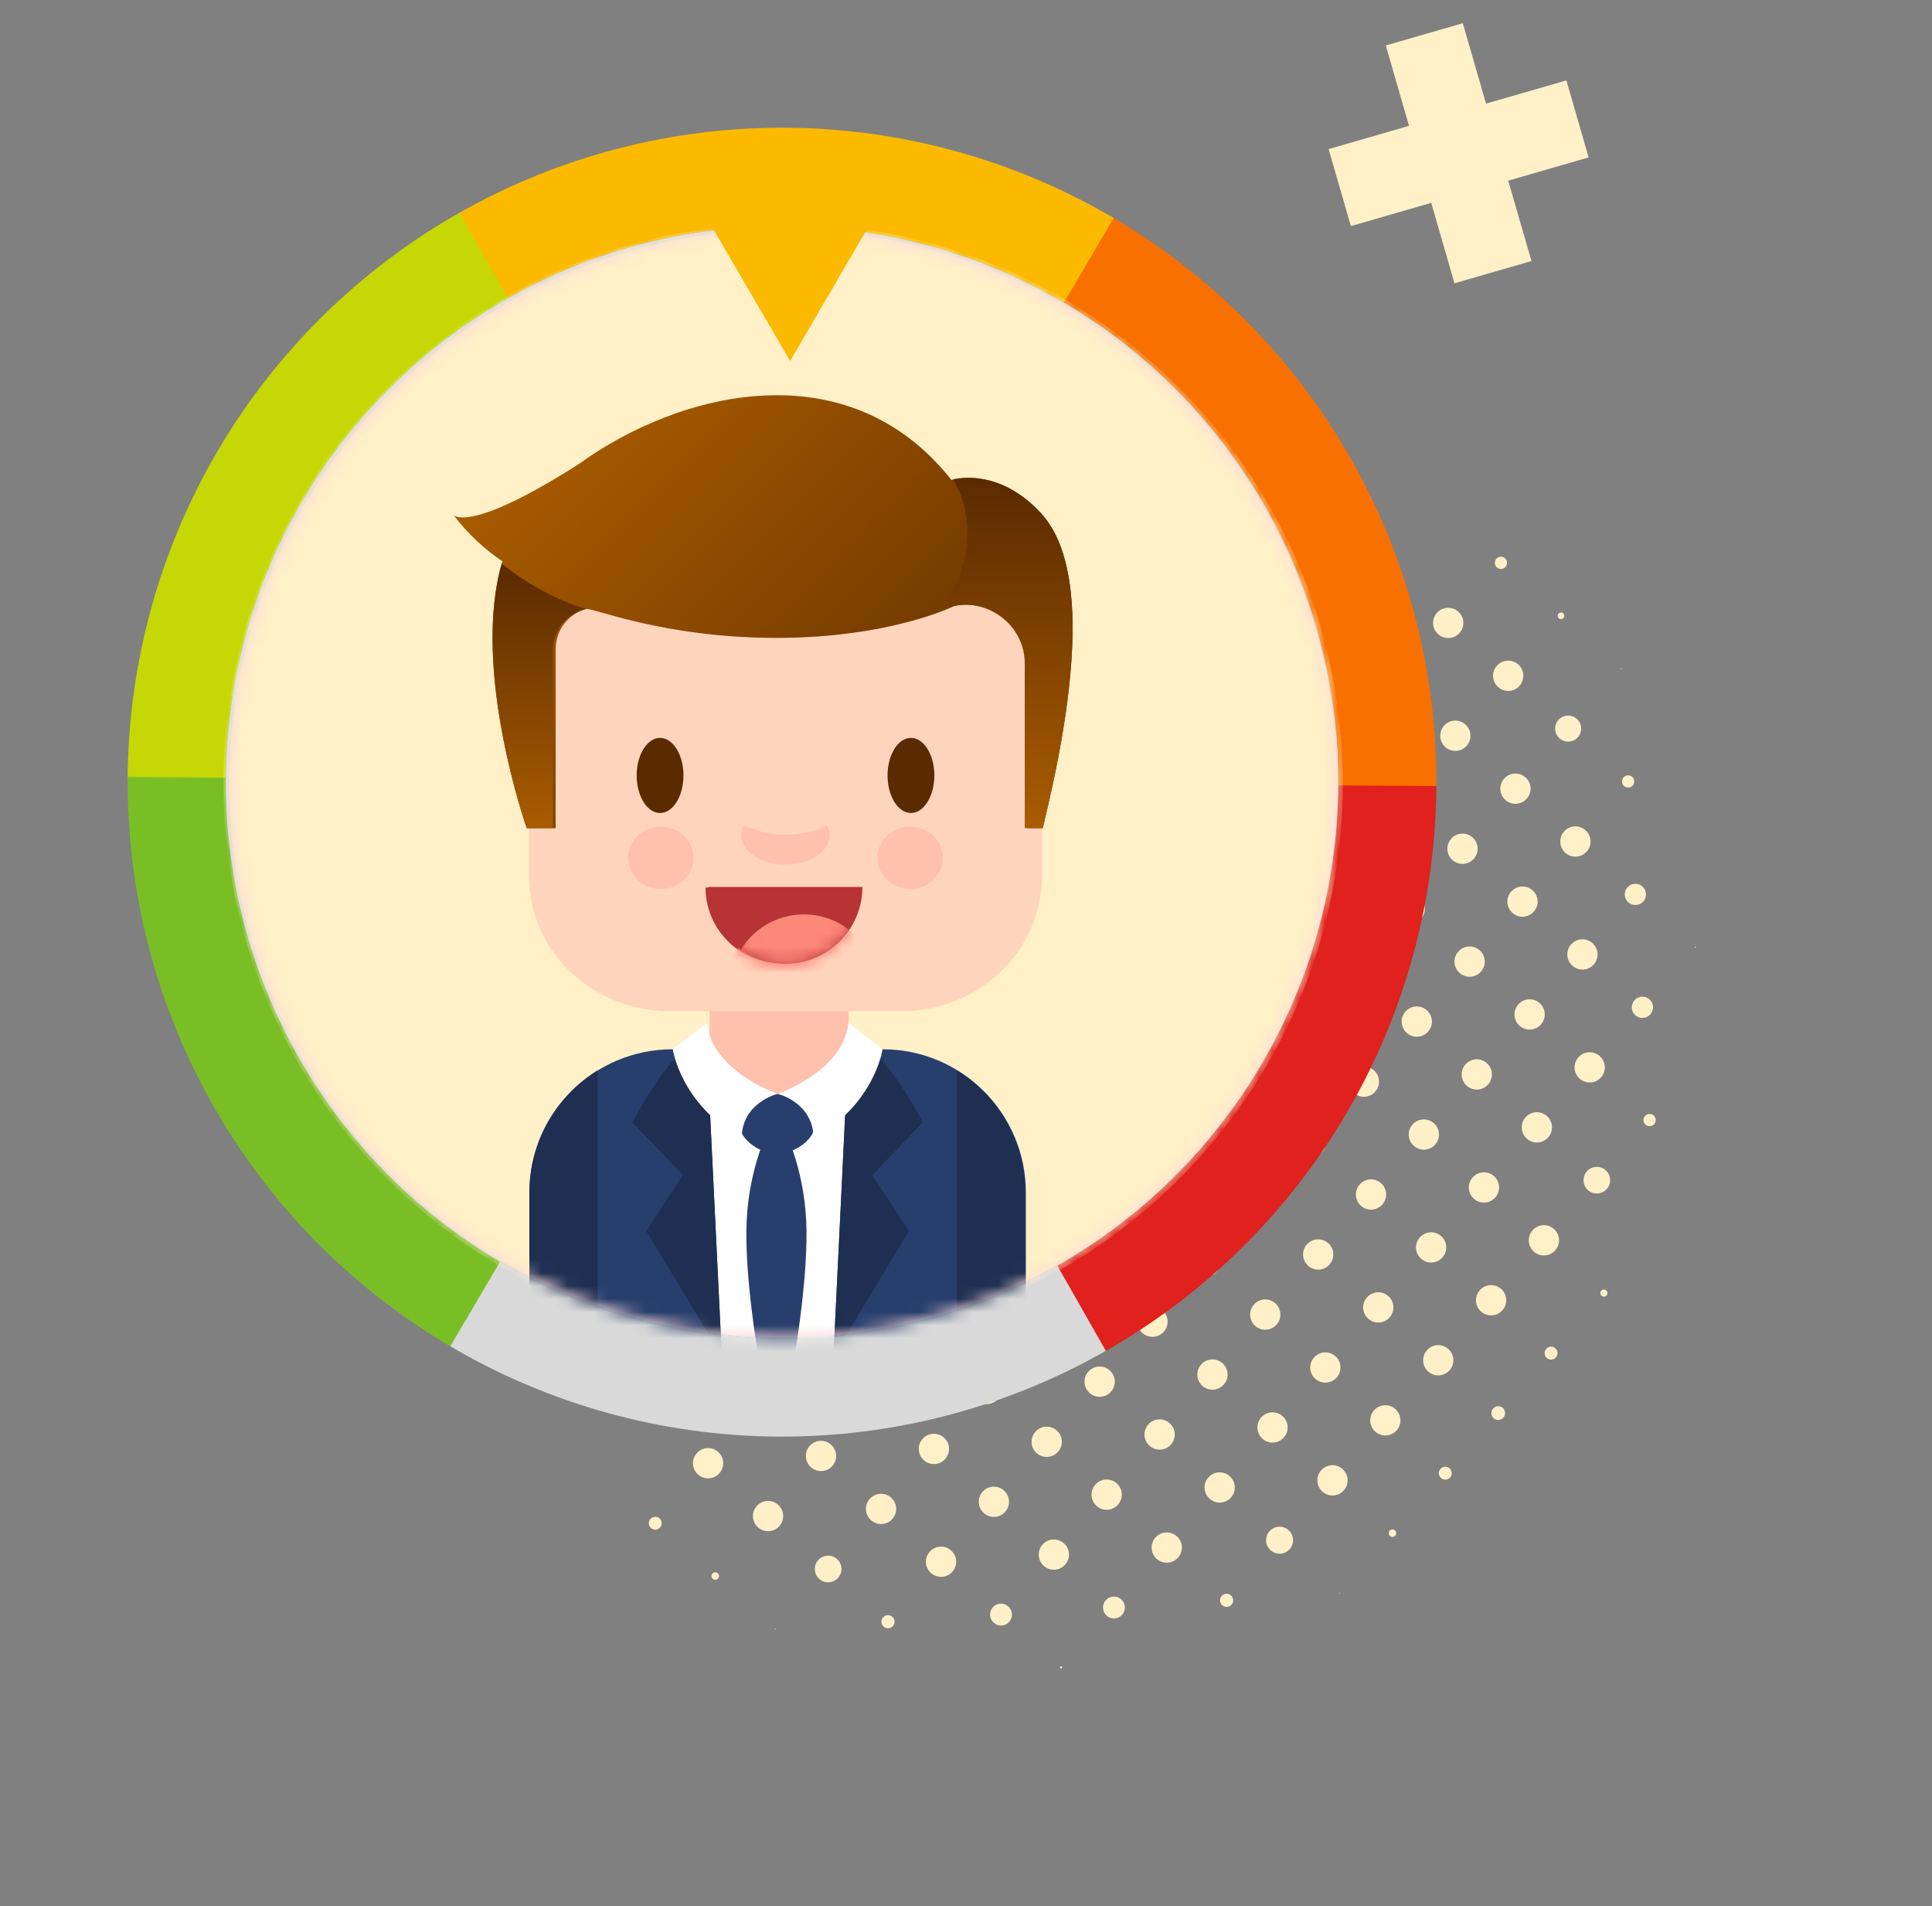 <svg width="148" height="146" viewBox="0 0 148 146" fill="none" xmlns="http://www.w3.org/2000/svg">
<rect x="0" y="0" width="148" height="146" fill="#808080" stroke="none"/>
<path d="M102.595 122.003C102.595 122.003 102.626 121.985 102.644 122C102.661 122.015 102.662 122.031 102.647 122.048C102.632 122.066 102.615 122.067 102.598 122.051C102.581 122.036 102.58 122.02 102.595 122.003Z" fill="#FFF0C8"/>
<path d="M106.454 117.242C106.56 117.121 106.738 117.11 106.858 117.216C106.979 117.322 106.99 117.5 106.884 117.621C106.778 117.741 106.6 117.753 106.479 117.646C106.359 117.54 106.348 117.362 106.454 117.242Z" fill="#FFF0C8"/>
<path d="M110.346 112.511C110.528 112.304 110.835 112.285 111.042 112.466C111.248 112.648 111.268 112.956 111.086 113.162C110.904 113.369 110.596 113.388 110.39 113.206C110.183 113.024 110.164 112.717 110.346 112.511Z" fill="#FFF0C8"/>
<path d="M114.376 107.885C114.565 107.669 114.905 107.648 115.12 107.837C115.335 108.027 115.357 108.367 115.167 108.582C114.978 108.797 114.638 108.818 114.423 108.629C114.208 108.439 114.187 108.1 114.376 107.885Z" fill="#FFF0C8"/>
<path d="M118.449 103.315C118.631 103.109 118.938 103.089 119.145 103.271C119.351 103.453 119.371 103.76 119.189 103.967C119.007 104.173 118.699 104.193 118.493 104.011C118.286 103.829 118.267 103.522 118.449 103.315Z" fill="#FFF0C8"/>
<path d="M122.659 98.862C122.757 98.751 122.935 98.739 123.047 98.838C123.159 98.936 123.17 99.114 123.072 99.226C122.973 99.338 122.795 99.349 122.683 99.251C122.571 99.152 122.56 98.974 122.659 98.862Z" fill="#FFF0C8"/>
<path d="M126.91 94.434C126.91 94.434 126.918 94.425 126.927 94.433C126.936 94.441 126.936 94.441 126.928 94.45C126.92 94.459 126.92 94.459 126.911 94.451C126.902 94.443 126.902 94.443 126.91 94.434Z" fill="#FFF0C8"/>
<path d="M89.908 127.157C89.908 127.157 89.916 127.148 89.925 127.156C89.934 127.164 89.934 127.164 89.926 127.173C89.918 127.182 89.918 127.182 89.909 127.174C89.9 127.166 89.9 127.166 89.908 127.157Z" fill="#FFF0C8"/>
<path d="M93.586 122.241C93.775 122.026 94.091 122.014 94.298 122.196C94.504 122.377 94.525 122.701 94.343 122.908C94.161 123.114 93.837 123.135 93.631 122.953C93.424 122.771 93.404 122.447 93.586 122.241Z" fill="#FFF0C8"/>
<path d="M97.246 117.288C97.625 116.858 98.272 116.817 98.703 117.196C99.133 117.575 99.174 118.222 98.795 118.652C98.416 119.083 97.769 119.124 97.338 118.745C96.908 118.366 96.867 117.718 97.246 117.288Z" fill="#FFF0C8"/>
<path d="M101.206 112.618C101.63 112.136 102.358 112.09 102.84 112.514C103.322 112.939 103.368 113.667 102.944 114.149C102.519 114.63 101.791 114.677 101.309 114.252C100.828 113.828 100.781 113.1 101.206 112.618Z" fill="#FFF0C8"/>
<path d="M105.253 108.025C105.678 107.543 106.406 107.497 106.888 107.921C107.369 108.346 107.415 109.074 106.991 109.556C106.567 110.038 105.838 110.084 105.357 109.659C104.875 109.235 104.829 108.507 105.253 108.025Z" fill="#FFF0C8"/>
<path d="M109.308 103.421C109.732 102.94 110.46 102.894 110.942 103.318C111.424 103.742 111.47 104.471 111.046 104.952C110.621 105.434 109.893 105.48 109.411 105.056C108.93 104.631 108.883 103.903 109.308 103.421Z" fill="#FFF0C8"/>
<path d="M113.356 98.825C113.78 98.343 114.508 98.297 114.99 98.721C115.472 99.146 115.518 99.874 115.094 100.356C114.669 100.837 113.941 100.884 113.459 100.459C112.977 100.035 112.931 99.306 113.356 98.825Z" fill="#FFF0C8"/>
<path d="M117.401 94.234C117.825 93.752 118.553 93.706 119.035 94.13C119.517 94.555 119.563 95.283 119.139 95.765C118.714 96.247 117.986 96.293 117.504 95.868C117.022 95.444 116.976 94.716 117.401 94.234Z" fill="#FFF0C8"/>
<path d="M121.56 89.72C121.931 89.299 122.578 89.258 123 89.629C123.421 90 123.462 90.648 123.091 91.069C122.72 91.491 122.072 91.532 121.651 91.16C121.229 90.789 121.188 90.142 121.56 89.72Z" fill="#FFF0C8"/>
<path d="M126.013 85.481C126.187 85.283 126.487 85.272 126.676 85.439C126.866 85.606 126.885 85.913 126.718 86.102C126.552 86.292 126.244 86.311 126.055 86.144C125.866 85.978 125.846 85.67 126.013 85.481Z" fill="#FFF0C8"/>
<path d="M130.403 81.189C130.403 81.189 130.41 81.18 130.419 81.188C130.428 81.196 130.428 81.196 130.42 81.205C130.413 81.214 130.413 81.214 130.404 81.206C130.395 81.198 130.395 81.198 130.403 81.189Z" fill="#FFF0C8"/>
<path d="M81.33 127.652C81.297 127.622 81.246 127.626 81.217 127.659C81.188 127.692 81.191 127.743 81.224 127.772C81.257 127.801 81.308 127.798 81.337 127.765C81.367 127.732 81.363 127.681 81.33 127.652Z" fill="#FFF0C8"/>
<path d="M84.704 122.573C85.008 122.229 85.533 122.188 85.886 122.498C86.238 122.809 86.264 123.335 85.96 123.68C85.657 124.024 85.123 124.058 84.779 123.754C84.435 123.451 84.394 122.926 84.704 122.573Z" fill="#FFF0C8"/>
<path d="M88.51 117.769C88.934 117.287 89.663 117.241 90.144 117.666C90.626 118.09 90.672 118.818 90.248 119.3C89.823 119.782 89.095 119.828 88.614 119.403C88.132 118.979 88.086 118.251 88.51 117.769Z" fill="#FFF0C8"/>
<path d="M92.565 113.166C92.99 112.684 93.718 112.638 94.2 113.062C94.681 113.487 94.728 114.215 94.303 114.697C93.879 115.178 93.15 115.224 92.669 114.8C92.187 114.376 92.141 113.647 92.565 113.166Z" fill="#FFF0C8"/>
<path d="M96.613 108.569C97.037 108.087 97.765 108.041 98.247 108.465C98.729 108.89 98.775 109.618 98.35 110.1C97.926 110.582 97.198 110.628 96.716 110.203C96.234 109.779 96.188 109.051 96.613 108.569Z" fill="#FFF0C8"/>
<path d="M100.66 103.976C101.084 103.494 101.813 103.448 102.294 103.873C102.776 104.297 102.822 105.025 102.398 105.507C101.973 105.989 101.245 106.035 100.763 105.611C100.282 105.186 100.236 104.458 100.66 103.976Z" fill="#FFF0C8"/>
<path d="M104.714 99.375C105.138 98.893 105.866 98.847 106.348 99.271C106.83 99.695 106.876 100.424 106.451 100.905C106.027 101.387 105.299 101.433 104.817 101.009C104.335 100.585 104.289 99.856 104.714 99.375Z" fill="#FFF0C8"/>
<path d="M108.761 94.78C109.185 94.298 109.914 94.252 110.395 94.676C110.877 95.101 110.923 95.829 110.499 96.311C110.074 96.793 109.346 96.839 108.864 96.414C108.383 95.99 108.337 95.262 108.761 94.78Z" fill="#FFF0C8"/>
<path d="M112.808 90.185C113.232 89.703 113.96 89.657 114.442 90.082C114.924 90.506 114.97 91.234 114.546 91.716C114.121 92.198 113.393 92.244 112.911 91.82C112.43 91.395 112.383 90.667 112.808 90.185Z" fill="#FFF0C8"/>
<path d="M116.862 85.583C117.286 85.101 118.014 85.055 118.496 85.479C118.978 85.903 119.024 86.632 118.599 87.114C118.175 87.595 117.447 87.641 116.965 87.217C116.483 86.793 116.437 86.064 116.862 85.583Z" fill="#FFF0C8"/>
<path d="M120.908 80.989C121.333 80.507 122.061 80.461 122.543 80.885C123.025 81.31 123.071 82.038 122.646 82.52C122.222 83.001 121.494 83.048 121.012 82.623C120.53 82.199 120.484 81.471 120.908 80.989Z" fill="#FFF0C8"/>
<path d="M125.206 76.615C125.501 76.279 126.019 76.246 126.355 76.542C126.69 76.838 126.723 77.355 126.427 77.691C126.132 78.026 125.614 78.059 125.278 77.764C124.943 77.468 124.91 76.95 125.206 76.615Z" fill="#FFF0C8"/>
<path d="M129.836 72.521C129.836 72.521 129.884 72.502 129.901 72.517C129.918 72.532 129.92 72.565 129.905 72.582C129.89 72.599 129.858 72.601 129.841 72.586C129.823 72.571 129.821 72.538 129.836 72.521Z" fill="#FFF0C8"/>
<path d="M72.619 128.26C72.619 128.26 72.627 128.251 72.636 128.258C72.645 128.266 72.645 128.266 72.637 128.275C72.629 128.284 72.629 128.284 72.621 128.276C72.612 128.268 72.612 128.268 72.619 128.26Z" fill="#FFF0C8"/>
<path d="M77.236 123.038C76.889 122.733 76.361 122.766 76.055 123.113C75.749 123.46 75.783 123.989 76.13 124.294C76.477 124.6 77.005 124.566 77.311 124.22C77.617 123.873 77.583 123.344 77.236 123.038Z" fill="#FFF0C8"/>
<path d="M79.86 118.307C80.284 117.825 81.013 117.779 81.495 118.204C81.976 118.628 82.022 119.356 81.598 119.838C81.174 120.32 80.445 120.366 79.964 119.942C79.482 119.517 79.436 118.789 79.86 118.307Z" fill="#FFF0C8"/>
<path d="M83.907 113.714C84.331 113.233 85.06 113.187 85.541 113.611C86.023 114.035 86.069 114.764 85.645 115.245C85.22 115.727 84.492 115.773 84.01 115.349C83.529 114.924 83.483 114.196 83.907 113.714Z" fill="#FFF0C8"/>
<path d="M87.963 109.109C88.387 108.627 89.115 108.581 89.597 109.005C90.079 109.43 90.125 110.158 89.701 110.64C89.276 111.122 88.548 111.168 88.066 110.743C87.584 110.319 87.538 109.591 87.963 109.109Z" fill="#FFF0C8"/>
<path d="M92.01 104.516C92.434 104.034 93.162 103.988 93.644 104.413C94.126 104.837 94.172 105.565 93.747 106.047C93.323 106.529 92.595 106.575 92.113 106.151C91.631 105.726 91.585 104.998 92.01 104.516Z" fill="#FFF0C8"/>
<path d="M96.056 99.923C96.481 99.442 97.209 99.395 97.691 99.82C98.173 100.244 98.219 100.973 97.794 101.454C97.37 101.936 96.642 101.982 96.16 101.558C95.678 101.133 95.632 100.405 96.056 99.923Z" fill="#FFF0C8"/>
<path d="M100.11 95.32C100.535 94.838 101.263 94.792 101.745 95.216C102.226 95.641 102.272 96.369 101.848 96.851C101.424 97.333 100.695 97.379 100.214 96.954C99.732 96.53 99.686 95.802 100.11 95.32Z" fill="#FFF0C8"/>
<path d="M104.157 90.725C104.582 90.243 105.31 90.197 105.792 90.622C106.274 91.046 106.32 91.774 105.895 92.256C105.471 92.738 104.743 92.784 104.261 92.359C103.779 91.935 103.733 91.207 104.157 90.725Z" fill="#FFF0C8"/>
<path d="M108.205 86.132C108.629 85.651 109.357 85.605 109.839 86.029C110.321 86.453 110.367 87.181 109.943 87.663C109.518 88.145 108.79 88.191 108.308 87.767C107.827 87.342 107.78 86.614 108.205 86.132Z" fill="#FFF0C8"/>
<path d="M112.261 81.53C112.685 81.048 113.413 81.002 113.895 81.426C114.377 81.851 114.423 82.579 113.998 83.061C113.574 83.543 112.846 83.589 112.364 83.164C111.882 82.74 111.836 82.012 112.261 81.53Z" fill="#FFF0C8"/>
<path d="M116.307 76.934C116.732 76.452 117.46 76.406 117.942 76.831C118.424 77.255 118.47 77.983 118.045 78.465C117.621 78.947 116.893 78.993 116.411 78.569C115.929 78.144 115.883 77.416 116.307 76.934Z" fill="#FFF0C8"/>
<path d="M120.354 72.339C120.778 71.858 121.506 71.811 121.988 72.236C122.47 72.66 122.516 73.389 122.092 73.87C121.667 74.352 120.939 74.398 120.457 73.974C119.975 73.549 119.929 72.821 120.354 72.339Z" fill="#FFF0C8"/>
<path d="M124.666 67.967C124.961 67.632 125.479 67.599 125.814 67.894C126.15 68.19 126.183 68.708 125.887 69.043C125.592 69.379 125.074 69.412 124.738 69.116C124.403 68.821 124.37 68.303 124.666 67.967Z" fill="#FFF0C8"/>
<path d="M129.315 63.9C129.315 63.9 129.323 63.891 129.332 63.899C129.341 63.907 129.341 63.907 129.333 63.916C129.325 63.925 129.325 63.925 129.316 63.917C129.307 63.909 129.307 63.909 129.315 63.9Z" fill="#FFF0C8"/>
<path d="M67.646 123.881C67.836 123.666 68.152 123.654 68.358 123.836C68.565 124.018 68.585 124.342 68.403 124.548C68.221 124.755 67.898 124.775 67.691 124.593C67.485 124.411 67.464 124.088 67.646 123.881Z" fill="#FFF0C8"/>
<path d="M71.219 118.853C71.644 118.371 72.372 118.325 72.854 118.75C73.336 119.174 73.382 119.902 72.957 120.384C72.533 120.866 71.805 120.912 71.323 120.487C70.841 120.063 70.795 119.335 71.219 118.853Z" fill="#FFF0C8"/>
<path d="M75.267 114.26C75.691 113.779 76.419 113.732 76.901 114.157C77.383 114.581 77.429 115.309 77.005 115.791C76.58 116.273 75.852 116.319 75.37 115.895C74.889 115.47 74.843 114.742 75.267 114.26Z" fill="#FFF0C8"/>
<path d="M79.314 109.668C79.738 109.186 80.466 109.14 80.948 109.564C81.43 109.988 81.476 110.717 81.052 111.198C80.627 111.68 79.899 111.726 79.417 111.302C78.935 110.878 78.889 110.149 79.314 109.668Z" fill="#FFF0C8"/>
<path d="M83.369 105.062C83.794 104.58 84.522 104.534 85.004 104.959C85.486 105.383 85.532 106.111 85.107 106.593C84.683 107.075 83.955 107.121 83.473 106.696C82.991 106.272 82.945 105.544 83.369 105.062Z" fill="#FFF0C8"/>
<path d="M87.416 100.467C87.841 99.986 88.569 99.939 89.051 100.364C89.532 100.788 89.579 101.516 89.154 101.998C88.73 102.48 88.001 102.526 87.52 102.102C87.038 101.677 86.992 100.949 87.416 100.467Z" fill="#FFF0C8"/>
<path d="M91.464 95.875C91.888 95.393 92.616 95.347 93.098 95.771C93.58 96.195 93.626 96.924 93.201 97.406C92.777 97.887 92.049 97.933 91.567 97.509C91.085 97.085 91.039 96.356 91.464 95.875Z" fill="#FFF0C8"/>
<path d="M95.517 91.272C95.941 90.79 96.669 90.744 97.151 91.169C97.633 91.593 97.679 92.321 97.255 92.803C96.83 93.285 96.102 93.331 95.62 92.906C95.139 92.482 95.093 91.754 95.517 91.272Z" fill="#FFF0C8"/>
<path d="M99.564 86.678C99.989 86.197 100.717 86.15 101.199 86.575C101.68 86.999 101.726 87.727 101.302 88.209C100.878 88.691 100.149 88.737 99.668 88.313C99.186 87.888 99.14 87.16 99.564 86.678Z" fill="#FFF0C8"/>
<path d="M103.612 82.084C104.036 81.602 104.764 81.556 105.246 81.98C105.728 82.404 105.774 83.133 105.349 83.615C104.925 84.096 104.197 84.142 103.715 83.718C103.233 83.293 103.187 82.565 103.612 82.084Z" fill="#FFF0C8"/>
<path d="M107.665 77.481C108.089 76.999 108.817 76.953 109.299 77.377C109.781 77.802 109.827 78.53 109.403 79.012C108.978 79.494 108.25 79.54 107.768 79.115C107.287 78.691 107.24 77.963 107.665 77.481Z" fill="#FFF0C8"/>
<path d="M111.712 72.887C112.137 72.406 112.865 72.359 113.347 72.784C113.828 73.208 113.874 73.936 113.45 74.418C113.026 74.9 112.297 74.946 111.816 74.522C111.334 74.097 111.288 73.369 111.712 72.887Z" fill="#FFF0C8"/>
<path d="M115.761 68.293C116.185 67.811 116.914 67.765 117.395 68.189C117.877 68.614 117.923 69.342 117.499 69.823C117.074 70.305 116.346 70.351 115.864 69.927C115.383 69.502 115.337 68.774 115.761 68.293Z" fill="#FFF0C8"/>
<path d="M119.815 63.69C120.239 63.208 120.967 63.162 121.449 63.587C121.931 64.011 121.977 64.739 121.553 65.221C121.128 65.703 120.4 65.749 119.918 65.324C119.436 64.9 119.39 64.172 119.815 63.69Z" fill="#FFF0C8"/>
<path d="M124.369 59.543C124.544 59.346 124.844 59.335 125.033 59.501C125.222 59.668 125.242 59.976 125.075 60.165C124.908 60.354 124.601 60.374 124.411 60.207C124.222 60.04 124.203 59.733 124.369 59.543Z" fill="#FFF0C8"/>
<path d="M59.359 124.738C59.359 124.738 59.39 124.72 59.407 124.735C59.425 124.75 59.426 124.767 59.41 124.784C59.395 124.801 59.379 124.802 59.362 124.787C59.345 124.772 59.344 124.755 59.359 124.738Z" fill="#FFF0C8"/>
<path d="M62.674 119.5C63.045 119.078 63.693 119.037 64.114 119.408C64.536 119.78 64.577 120.427 64.205 120.849C63.834 121.27 63.187 121.311 62.765 120.94C62.343 120.568 62.303 119.921 62.674 119.5Z" fill="#FFF0C8"/>
<path d="M66.624 114.808C67.049 114.326 67.777 114.28 68.259 114.705C68.74 115.129 68.787 115.857 68.362 116.339C67.938 116.821 67.21 116.867 66.728 116.443C66.246 116.018 66.2 115.29 66.624 114.808Z" fill="#FFF0C8"/>
<path d="M70.672 110.211C71.096 109.73 71.824 109.684 72.306 110.108C72.788 110.532 72.834 111.261 72.409 111.742C71.985 112.224 71.257 112.27 70.775 111.846C70.293 111.421 70.247 110.693 70.672 110.211Z" fill="#FFF0C8"/>
<path d="M74.719 105.619C75.143 105.137 75.872 105.091 76.353 105.515C76.835 105.94 76.881 106.668 76.457 107.15C76.032 107.631 75.304 107.678 74.823 107.253C74.341 106.829 74.295 106.1 74.719 105.619Z" fill="#FFF0C8"/>
<path d="M78.774 101.015C79.199 100.533 79.927 100.487 80.409 100.912C80.89 101.336 80.936 102.064 80.512 102.546C80.088 103.028 79.359 103.074 78.878 102.65C78.396 102.225 78.35 101.497 78.774 101.015Z" fill="#FFF0C8"/>
<path d="M82.821 96.421C83.245 95.939 83.973 95.893 84.455 96.317C84.937 96.741 84.983 97.47 84.558 97.951C84.134 98.433 83.406 98.479 82.924 98.055C82.442 97.63 82.396 96.902 82.821 96.421Z" fill="#FFF0C8"/>
<path d="M86.868 91.828C87.292 91.346 88.02 91.3 88.502 91.724C88.984 92.149 89.03 92.877 88.606 93.359C88.181 93.84 87.453 93.886 86.971 93.462C86.49 93.038 86.444 92.309 86.868 91.828Z" fill="#FFF0C8"/>
<path d="M90.922 87.225C91.346 86.743 92.074 86.697 92.556 87.122C93.038 87.546 93.084 88.274 92.659 88.756C92.235 89.238 91.507 89.284 91.025 88.859C90.543 88.435 90.497 87.707 90.922 87.225Z" fill="#FFF0C8"/>
<path d="M94.969 82.629C95.393 82.148 96.122 82.102 96.603 82.526C97.085 82.95 97.131 83.679 96.707 84.16C96.282 84.642 95.554 84.688 95.073 84.264C94.591 83.839 94.545 83.111 94.969 82.629Z" fill="#FFF0C8"/>
<path d="M99.016 78.037C99.441 77.555 100.169 77.509 100.651 77.933C101.133 78.358 101.179 79.086 100.754 79.568C100.33 80.049 99.602 80.096 99.12 79.671C98.638 79.247 98.592 78.519 99.016 78.037Z" fill="#FFF0C8"/>
<path d="M103.072 73.434C103.496 72.952 104.225 72.906 104.706 73.331C105.188 73.755 105.234 74.483 104.81 74.965C104.385 75.447 103.657 75.493 103.176 75.069C102.694 74.644 102.648 73.916 103.072 73.434Z" fill="#FFF0C8"/>
<path d="M107.119 68.841C107.544 68.36 108.272 68.314 108.754 68.738C109.236 69.162 109.282 69.891 108.857 70.372C108.433 70.854 107.705 70.9 107.223 70.476C106.741 70.051 106.695 69.323 107.119 68.841Z" fill="#FFF0C8"/>
<path d="M111.165 64.244C111.59 63.762 112.318 63.716 112.8 64.14C113.281 64.565 113.328 65.293 112.903 65.775C112.479 66.256 111.751 66.302 111.269 65.878C110.787 65.454 110.741 64.725 111.165 64.244Z" fill="#FFF0C8"/>
<path d="M115.221 59.641C115.646 59.159 116.374 59.113 116.856 59.538C117.338 59.962 117.384 60.69 116.959 61.172C116.535 61.654 115.807 61.7 115.325 61.276C114.843 60.851 114.797 60.123 115.221 59.641Z" fill="#FFF0C8"/>
<path d="M119.379 55.146C119.743 54.733 120.374 54.693 120.787 55.057C121.2 55.42 121.24 56.051 120.876 56.464C120.512 56.877 119.881 56.917 119.468 56.553C119.055 56.19 119.015 55.559 119.379 55.146Z" fill="#FFF0C8"/>
<path d="M124.151 51.188C124.151 51.188 124.182 51.17 124.199 51.185C124.217 51.201 124.218 51.217 124.202 51.234C124.187 51.251 124.171 51.252 124.154 51.237C124.137 51.222 124.136 51.206 124.151 51.188Z" fill="#FFF0C8"/>
<path d="M54.575 120.525C54.681 120.405 54.859 120.393 54.98 120.5C55.1 120.606 55.111 120.784 55.005 120.904C54.899 121.025 54.721 121.036 54.601 120.93C54.48 120.824 54.469 120.646 54.575 120.525Z" fill="#FFF0C8"/>
<path d="M57.968 115.355C58.392 114.873 59.12 114.827 59.602 115.252C60.084 115.676 60.13 116.404 59.705 116.886C59.281 117.368 58.553 117.414 58.071 116.989C57.589 116.565 57.543 115.837 57.968 115.355Z" fill="#FFF0C8"/>
<path d="M62.023 110.752C62.448 110.27 63.176 110.224 63.658 110.648C64.139 111.072 64.186 111.801 63.761 112.282C63.337 112.764 62.608 112.81 62.127 112.386C61.645 111.961 61.599 111.233 62.023 110.752Z" fill="#FFF0C8"/>
<path d="M66.068 106.159C66.493 105.677 67.221 105.631 67.703 106.055C68.184 106.48 68.23 107.208 67.806 107.69C67.382 108.171 66.653 108.218 66.172 107.793C65.69 107.369 65.644 106.641 66.068 106.159Z" fill="#FFF0C8"/>
<path d="M70.116 101.566C70.54 101.084 71.269 101.038 71.75 101.463C72.232 101.887 72.278 102.615 71.854 103.097C71.429 103.579 70.701 103.625 70.219 103.2C69.738 102.776 69.692 102.048 70.116 101.566Z" fill="#FFF0C8"/>
<path d="M74.173 96.96C74.597 96.479 75.325 96.433 75.807 96.857C76.289 97.281 76.335 98.01 75.91 98.491C75.486 98.973 74.758 99.019 74.276 98.595C73.794 98.171 73.748 97.442 74.173 96.96Z" fill="#FFF0C8"/>
<path d="M78.221 92.366C78.645 91.884 79.373 91.838 79.855 92.262C80.337 92.687 80.383 93.415 79.958 93.897C79.534 94.379 78.806 94.425 78.324 94C77.842 93.576 77.796 92.848 78.221 92.366Z" fill="#FFF0C8"/>
<path d="M82.265 87.773C82.689 87.291 83.418 87.245 83.899 87.669C84.381 88.094 84.427 88.822 84.003 89.304C83.578 89.786 82.85 89.832 82.368 89.407C81.887 88.983 81.841 88.255 82.265 87.773Z" fill="#FFF0C8"/>
<path d="M86.321 83.171C86.746 82.689 87.474 82.643 87.956 83.067C88.437 83.491 88.483 84.22 88.059 84.701C87.635 85.183 86.906 85.229 86.424 84.805C85.943 84.38 85.897 83.652 86.321 83.171Z" fill="#FFF0C8"/>
<path d="M90.368 78.577C90.792 78.095 91.52 78.049 92.002 78.473C92.484 78.898 92.53 79.626 92.106 80.108C91.681 80.589 90.953 80.635 90.471 80.211C89.99 79.787 89.944 79.058 90.368 78.577Z" fill="#FFF0C8"/>
<path d="M94.415 73.982C94.839 73.5 95.567 73.454 96.049 73.879C96.531 74.303 96.577 75.031 96.153 75.513C95.728 75.995 95 76.041 94.518 75.616C94.037 75.192 93.99 74.464 94.415 73.982Z" fill="#FFF0C8"/>
<path d="M98.469 69.379C98.893 68.898 99.621 68.852 100.103 69.276C100.585 69.7 100.631 70.429 100.206 70.91C99.782 71.392 99.054 71.438 98.572 71.014C98.09 70.589 98.044 69.861 98.469 69.379Z" fill="#FFF0C8"/>
<path d="M102.516 64.787C102.94 64.305 103.668 64.259 104.15 64.683C104.632 65.108 104.678 65.836 104.254 66.318C103.829 66.799 103.101 66.846 102.619 66.421C102.138 65.997 102.091 65.269 102.516 64.787Z" fill="#FFF0C8"/>
<path d="M106.565 60.191C106.99 59.709 107.718 59.663 108.2 60.087C108.681 60.512 108.727 61.24 108.303 61.722C107.879 62.204 107.15 62.25 106.669 61.825C106.187 61.401 106.141 60.673 106.565 60.191Z" fill="#FFF0C8"/>
<path d="M110.618 55.588C111.043 55.107 111.771 55.061 112.253 55.485C112.735 55.909 112.781 56.638 112.356 57.119C111.932 57.601 111.204 57.647 110.722 57.223C110.24 56.798 110.194 56.07 110.618 55.588Z" fill="#FFF0C8"/>
<path d="M114.666 50.996C115.09 50.514 115.818 50.468 116.3 50.892C116.782 51.317 116.828 52.045 116.404 52.527C115.979 53.008 115.251 53.054 114.769 52.63C114.287 52.206 114.241 51.477 114.666 50.996Z" fill="#FFF0C8"/>
<path d="M119.391 47C119.482 46.897 119.643 46.886 119.747 46.977C119.85 47.068 119.86 47.23 119.769 47.333C119.678 47.436 119.517 47.447 119.413 47.356C119.31 47.265 119.3 47.103 119.391 47Z" fill="#FFF0C8"/>
<path d="M49.825 116.343C50.007 116.136 50.314 116.117 50.521 116.298C50.727 116.48 50.747 116.788 50.565 116.994C50.383 117.201 50.075 117.22 49.869 117.038C49.662 116.856 49.643 116.549 49.825 116.343Z" fill="#FFF0C8"/>
<path d="M53.374 111.308C53.799 110.826 54.527 110.78 55.009 111.205C55.49 111.629 55.537 112.357 55.112 112.839C54.688 113.321 53.959 113.367 53.478 112.943C52.996 112.518 52.95 111.79 53.374 111.308Z" fill="#FFF0C8"/>
<path d="M57.428 106.707C57.852 106.225 58.581 106.179 59.062 106.603C59.544 107.028 59.59 107.756 59.166 108.238C58.741 108.719 58.013 108.765 57.532 108.341C57.05 107.917 57.004 107.188 57.428 106.707Z" fill="#FFF0C8"/>
<path d="M61.475 102.11C61.9 101.628 62.628 101.582 63.11 102.006C63.592 102.431 63.638 103.159 63.213 103.641C62.789 104.123 62.061 104.169 61.579 103.744C61.097 103.32 61.051 102.592 61.475 102.11Z" fill="#FFF0C8"/>
<path d="M65.522 97.517C65.947 97.035 66.675 96.989 67.157 97.414C67.638 97.838 67.684 98.566 67.26 99.048C66.836 99.53 66.108 99.576 65.626 99.151C65.144 98.727 65.098 97.999 65.522 97.517Z" fill="#FFF0C8"/>
<path d="M69.577 92.915C70.001 92.433 70.73 92.387 71.211 92.811C71.693 93.236 71.739 93.964 71.315 94.445C70.89 94.927 70.162 94.973 69.68 94.549C69.199 94.125 69.153 93.396 69.577 92.915Z" fill="#FFF0C8"/>
<path d="M73.625 88.319C74.049 87.837 74.777 87.791 75.259 88.215C75.741 88.64 75.787 89.368 75.363 89.85C74.938 90.332 74.21 90.378 73.728 89.953C73.246 89.529 73.2 88.801 73.625 88.319Z" fill="#FFF0C8"/>
<path d="M77.672 83.724C78.097 83.242 78.825 83.196 79.306 83.621C79.788 84.045 79.834 84.773 79.41 85.255C78.986 85.737 78.257 85.783 77.776 85.359C77.294 84.934 77.248 84.206 77.672 83.724Z" fill="#FFF0C8"/>
<path d="M81.725 79.124C82.15 78.642 82.878 78.596 83.36 79.02C83.841 79.445 83.888 80.173 83.463 80.654C83.039 81.136 82.311 81.182 81.829 80.758C81.347 80.334 81.301 79.605 81.725 79.124Z" fill="#FFF0C8"/>
<path d="M85.773 74.528C86.197 74.046 86.925 74 87.407 74.424C87.889 74.849 87.935 75.577 87.511 76.059C87.086 76.541 86.358 76.587 85.876 76.162C85.394 75.738 85.348 75.01 85.773 74.528Z" fill="#FFF0C8"/>
<path d="M89.82 69.935C90.245 69.453 90.973 69.407 91.454 69.832C91.936 70.256 91.982 70.984 91.558 71.466C91.133 71.948 90.405 71.994 89.924 71.57C89.442 71.145 89.396 70.417 89.82 69.935Z" fill="#FFF0C8"/>
<path d="M93.873 65.335C94.298 64.853 95.026 64.807 95.508 65.231C95.99 65.656 96.036 66.384 95.611 66.865C95.187 67.347 94.459 67.393 93.977 66.969C93.495 66.544 93.449 65.816 93.873 65.335Z" fill="#FFF0C8"/>
<path d="M97.921 60.74C98.345 60.258 99.073 60.212 99.555 60.636C100.037 61.061 100.083 61.789 99.659 62.271C99.234 62.752 98.506 62.799 98.024 62.374C97.542 61.95 97.496 61.222 97.921 60.74Z" fill="#FFF0C8"/>
<path d="M101.97 56.142C102.394 55.66 103.122 55.614 103.604 56.039C104.086 56.463 104.132 57.191 103.707 57.673C103.283 58.155 102.555 58.201 102.073 57.776C101.591 57.352 101.545 56.624 101.97 56.142Z" fill="#FFF0C8"/>
<path d="M106.025 51.54C106.449 51.058 107.177 51.012 107.659 51.436C108.141 51.861 108.187 52.589 107.763 53.071C107.338 53.552 106.61 53.598 106.128 53.174C105.646 52.75 105.6 52.021 106.025 51.54Z" fill="#FFF0C8"/>
<path d="M110.07 46.947C110.495 46.465 111.223 46.419 111.704 46.843C112.186 47.268 112.232 47.996 111.808 48.478C111.384 48.959 110.655 49.006 110.174 48.581C109.692 48.157 109.646 47.429 110.07 46.947Z" fill="#FFF0C8"/>
<path d="M114.625 42.8C114.8 42.602 115.099 42.592 115.289 42.758C115.478 42.925 115.497 43.232 115.331 43.422C115.164 43.611 114.857 43.63 114.667 43.464C114.478 43.297 114.459 42.989 114.625 42.8Z" fill="#FFF0C8"/>
<path d="M117.317 19.994L115.539 13.836L121.697 12.057L119.994 6.158L113.836 7.937L112.057 1.778L106.158 3.482L107.937 9.64L101.778 11.418L103.482 17.317L109.64 15.539L111.418 21.697L117.317 19.994Z" fill="#FFF0C8"/>
<path d="M110.032 60.309C110.102 51.492 107.846 42.813 103.49 35.147C99.135 27.481 92.835 21.099 85.225 16.646L81.427 23.135C87.895 26.921 93.251 32.345 96.953 38.861C100.655 45.377 102.573 52.754 102.513 60.248L110.032 60.309Z" fill="#F87000"/>
<path d="M84.623 103.518C92.293 99.171 98.681 92.877 103.143 85.272C107.604 77.667 109.98 69.02 110.032 60.204L102.513 60.159C102.469 67.653 100.449 75.004 96.657 81.468C92.865 87.932 87.435 93.281 80.915 96.977L84.623 103.518Z" fill="#E0211D"/>
<path d="M85.316 16.699C77.715 12.23 69.071 9.844 60.254 9.783C51.438 9.722 42.761 11.987 35.099 16.351L38.82 22.884C45.333 19.175 52.708 17.25 60.202 17.302C67.696 17.354 75.044 19.382 81.504 23.18L85.316 16.699Z" fill="#FBB900"/>
<path d="M35.191 16.299C27.52 20.646 21.132 26.94 16.671 34.545C12.209 42.15 9.833 50.797 9.781 59.613L17.3 59.658C17.344 52.163 19.364 44.813 23.156 38.349C26.948 31.885 32.378 26.536 38.898 22.84L35.191 16.299Z" fill="#C5D805"/>
<path d="M9.782 59.508C9.711 68.325 11.968 77.004 16.323 84.67C20.678 92.336 26.979 98.718 34.588 103.171L38.386 96.682C31.918 92.896 26.562 87.472 22.86 80.956C19.158 74.44 17.241 67.062 17.3 59.568L9.782 59.508Z" fill="#7ABE26"/>
<path d="M34.498 103.118C42.098 107.587 50.742 109.973 59.559 110.034C68.376 110.095 77.052 107.83 84.714 103.466L80.993 96.933C74.481 100.641 67.105 102.567 59.611 102.515C52.117 102.463 44.769 100.435 38.309 96.636L34.498 103.118Z" fill="#D9D9D9"/>
<circle cx="42.608" cy="42.608" r="42.608" transform="matrix(-1 -0.008 -0.008 1 102.855 17.646)" fill="#D9D9D9"/>
<path d="M90 90C106.568 73.431 106.568 46.569 90 30C73.431 13.431 46.569 13.431 30 30C13.431 46.569 13.431 73.431 30 90C46.569 106.569 73.431 106.569 90 90Z" fill="#FFD8D8"/>
<mask id="mask0_8617_7327" style="mask-type:alpha" maskUnits="userSpaceOnUse" x="17" y="17" width="86" height="86">
<path d="M90 90C106.568 73.431 106.568 46.569 90 30C73.431 13.431 46.569 13.431 30 30C13.431 46.569 13.431 73.431 30 90C46.569 106.569 73.431 106.569 90 90Z" fill="#FFD8D8"/>
</mask>
<g mask="url(#mask0_8617_7327)">
<circle cx="60.008" cy="59.994" r="42.77" fill="white"/>
<path d="M88.51 88.507C104.258 72.76 104.258 47.228 88.51 31.481C72.763 15.734 47.231 15.734 31.484 31.481C15.737 47.228 15.737 72.76 31.484 88.507C47.231 104.254 72.763 104.254 88.51 88.507Z" fill="black"/>
<path d="M90.315 90.316C107.059 73.572 107.059 46.424 90.315 29.68C73.571 12.936 46.423 12.936 29.679 29.68C12.935 46.424 12.935 73.572 29.679 90.316C46.423 107.06 73.571 107.06 90.315 90.316Z" fill="#FFF0C8"/>
<path d="M78.582 103.884H40.552V91.345C40.552 85.281 45.468 80.365 51.532 80.365L59.567 83.782L67.602 80.365C73.666 80.365 78.582 85.281 78.582 91.345V103.884Z" fill="white"/>
<path d="M54.151 80.365H51.537C45.473 80.365 40.558 85.281 40.558 91.345V103.884H55.296L54.155 80.365H54.151Z" fill="#283F6D"/>
<path d="M54.151 80.361H53.009C51.347 80.361 48.444 85.965 48.444 85.965L52.309 90.005L49.509 94.286L55.296 103.877L54.154 80.357L54.151 80.361Z" fill="#1E2F52"/>
<path d="M45.78 81.986C42.645 83.919 40.552 87.385 40.552 91.338V103.877H45.78V81.99V81.986Z" fill="#1E2F52"/>
<path d="M64.99 80.365H67.607C73.672 80.365 78.587 85.281 78.587 91.345V103.884H63.849L64.99 80.365Z" fill="#283F6D"/>
<path d="M64.989 80.361H66.13C67.793 80.361 70.696 85.965 70.696 85.965L66.83 90.005L69.63 94.286L63.844 103.877L64.985 80.357L64.989 80.361Z" fill="#1E2F52"/>
<path d="M73.302 81.986C76.437 83.919 78.529 87.385 78.529 91.338V103.877H73.302V81.99V81.986Z" fill="#1E2F52"/>
<path d="M54.363 79.797C54.363 82.624 56.737 84.343 59.697 84.343H59.792C62.755 84.343 65.015 82.624 65.015 79.797V73.253C65.015 70.426 62.755 67.603 59.792 67.603H59.697C56.733 67.603 54.363 70.426 54.363 73.253V79.797Z" fill="#FFC0AD"/>
<path d="M79.814 45.467V67.137C79.814 72.84 74.967 77.459 68.994 77.459H51.349C45.372 77.459 40.529 72.836 40.529 67.137V45.824L79.818 45.467H79.814Z" fill="#FFD4BC"/>
<path d="M67.991 59.394C67.991 60.98 68.793 62.27 69.783 62.27C70.772 62.27 71.575 60.984 71.575 59.394C71.575 57.803 70.772 56.518 69.783 56.518C68.793 56.518 67.991 57.803 67.991 59.394Z" fill="#5A2A00"/>
<path d="M48.772 59.394C48.772 60.98 49.575 62.27 50.564 62.27C51.553 62.27 52.356 60.984 52.356 59.394C52.356 57.803 51.553 56.518 50.564 56.518C49.575 56.518 48.772 57.803 48.772 59.394Z" fill="#5A2A00"/>
<path d="M60.168 63.936C61.309 63.936 62.401 63.677 63.375 63.225C63.493 63.457 63.562 63.7 63.562 63.959C63.562 65.21 62.044 66.222 60.168 66.222C58.292 66.222 56.778 65.21 56.778 63.959C56.778 63.7 56.847 63.457 56.965 63.225C57.939 63.681 59.027 63.936 60.172 63.936H60.168Z" fill="#FFC0AD"/>
<path d="M67.217 65.704C67.217 67.024 68.34 68.093 69.721 68.093C71.102 68.093 72.224 67.024 72.224 65.704C72.224 64.383 71.102 63.315 69.721 63.315C68.34 63.315 67.217 64.383 67.217 65.704Z" fill="#FFC0AD"/>
<path d="M53.125 65.704C53.125 67.024 52.002 68.093 50.621 68.093C49.24 68.093 48.118 67.024 48.118 65.704C48.118 64.383 49.24 63.315 50.621 63.315C52.002 63.315 53.125 64.383 53.125 65.704Z" fill="#FFC0AD"/>
<path d="M65.673 67.978C65.673 71.182 63.071 73.78 59.86 73.78C56.649 73.78 54.047 71.182 54.047 67.978" fill="#B83336"/>
<mask id="mask1_8617_7327" style="mask-type:luminance" maskUnits="userSpaceOnUse" x="54" y="67" width="12" height="7">
<path d="M65.673 67.973C65.673 71.176 63.071 73.775 59.86 73.775C56.649 73.775 54.046 71.176 54.046 67.973" fill="white"/>
</mask>
<g mask="url(#mask1_8617_7327)">
<path d="M66.828 75.606C66.828 78.676 64.332 81.168 61.254 81.168C58.176 81.168 55.685 78.68 55.685 75.606C55.685 72.532 58.18 70.044 61.254 70.044C64.328 70.044 66.828 72.532 66.828 75.606Z" fill="#FC8879"/>
</g>
<path d="M66.064 67.936C66.064 71.185 63.424 73.821 60.167 73.821C56.911 73.821 54.27 71.185 54.27 67.936" fill="#B83336"/>
<mask id="mask2_8617_7327" style="mask-type:luminance" maskUnits="userSpaceOnUse" x="54" y="67" width="13" height="7">
<path d="M66.064 67.936C66.064 71.185 63.424 73.821 60.167 73.821C56.911 73.821 54.27 71.185 54.27 67.936" fill="white"/>
</mask>
<g mask="url(#mask2_8617_7327)">
<path d="M67.236 75.679C67.236 78.795 64.706 81.321 61.582 81.321C58.459 81.321 55.929 78.795 55.929 75.679C55.929 72.563 58.459 70.037 61.582 70.037C64.706 70.037 67.236 72.563 67.236 75.679Z" fill="#FC8879"/>
</g>
<path d="M62.453 86.043C62.453 87.34 60.726 88.394 59.539 88.394C58.352 88.394 56.625 87.34 56.625 86.043C56.625 84.746 58.379 83.783 59.57 83.783C60.76 83.783 62.457 84.742 62.457 86.043H62.453Z" fill="#283F6D"/>
<path d="M61.756 93.478C61.559 89.346 60.056 86.466 60.056 86.466L59.477 86.086L58.899 86.466C58.899 86.466 57.397 89.346 57.199 93.478C57.001 97.61 58.074 103.758 58.074 103.758H60.885C60.885 103.758 61.954 97.61 61.76 93.478H61.756Z" fill="#283F6D"/>
<path d="M54.151 78.357L51.538 80.362C51.538 80.362 52.108 84.54 56.814 87.203C56.814 84.445 59.569 83.779 59.569 83.779C59.569 83.779 54.532 82.067 54.151 78.357Z" fill="white"/>
<path d="M64.989 78.357L67.606 80.362C67.606 80.362 67.036 84.54 62.326 87.203C62.326 84.445 59.571 83.779 59.571 83.779C59.571 83.779 64.608 82.067 64.989 78.357Z" fill="white"/>
<path d="M79.745 39.313C76.359 35.638 72.882 36.76 72.882 36.76C64.988 26.754 52.102 29.935 44.379 35.516C35.941 40.91 34.746 39.453 34.746 39.453C35.857 40.914 37.181 42.124 38.486 42.988C36.024 51.171 40.35 63.433 40.35 63.433H42.564V49.764C42.564 48.238 43.542 47.005 44.919 46.651C45.406 46.526 50.816 48.858 59.498 48.858C68.18 48.858 73.065 46.431 73.065 46.431C75.88 45.807 78.707 47.945 78.707 50.821V63.429H79.875C82.203 53.918 83.626 43.532 79.741 39.313H79.745Z" fill="url(#paint0_linear_8617_7327)"/>
<path d="M79.747 39.31C76.749 36.058 73.679 36.564 73.017 36.72C74.893 39.942 74.299 44.112 71.712 46.931C72.519 46.634 72.938 46.425 72.938 46.425C75.753 45.801 78.5 47.939 78.5 50.815V63.423H79.881C82.209 53.912 83.632 43.526 79.747 39.307V39.31Z" fill="url(#paint1_linear_8617_7327)"/>
<path d="M38.438 43.166C36.094 51.346 40.352 63.429 40.352 63.429H42.353V49.759C42.353 48.211 43.464 46.967 44.871 46.636C42.532 45.924 40.374 44.726 38.438 43.166Z" fill="url(#paint2_linear_8617_7327)"/>
</g>
<path d="M60.528 27.646L52.8 14.398L68.256 14.398L60.528 27.646Z" fill="#FBB900"/>
<defs>
<linearGradient id="paint0_linear_8617_7327" x1="41.442" y1="32.754" x2="75.994" y2="67.31" gradientUnits="userSpaceOnUse">
<stop stop-color="#A95C00"/>
<stop offset="1" stop-color="#5A2A00"/>
</linearGradient>
<linearGradient id="paint1_linear_8617_7327" x1="76.94" y1="63.423" x2="76.94" y2="36.594" gradientUnits="userSpaceOnUse">
<stop stop-color="#A95C00"/>
<stop offset="1" stop-color="#5A2A00"/>
</linearGradient>
<linearGradient id="paint2_linear_8617_7327" x1="41.307" y1="63.429" x2="41.307" y2="43.166" gradientUnits="userSpaceOnUse">
<stop stop-color="#A95C00"/>
<stop offset="1" stop-color="#5A2A00"/>
</linearGradient>
</defs>
</svg>
